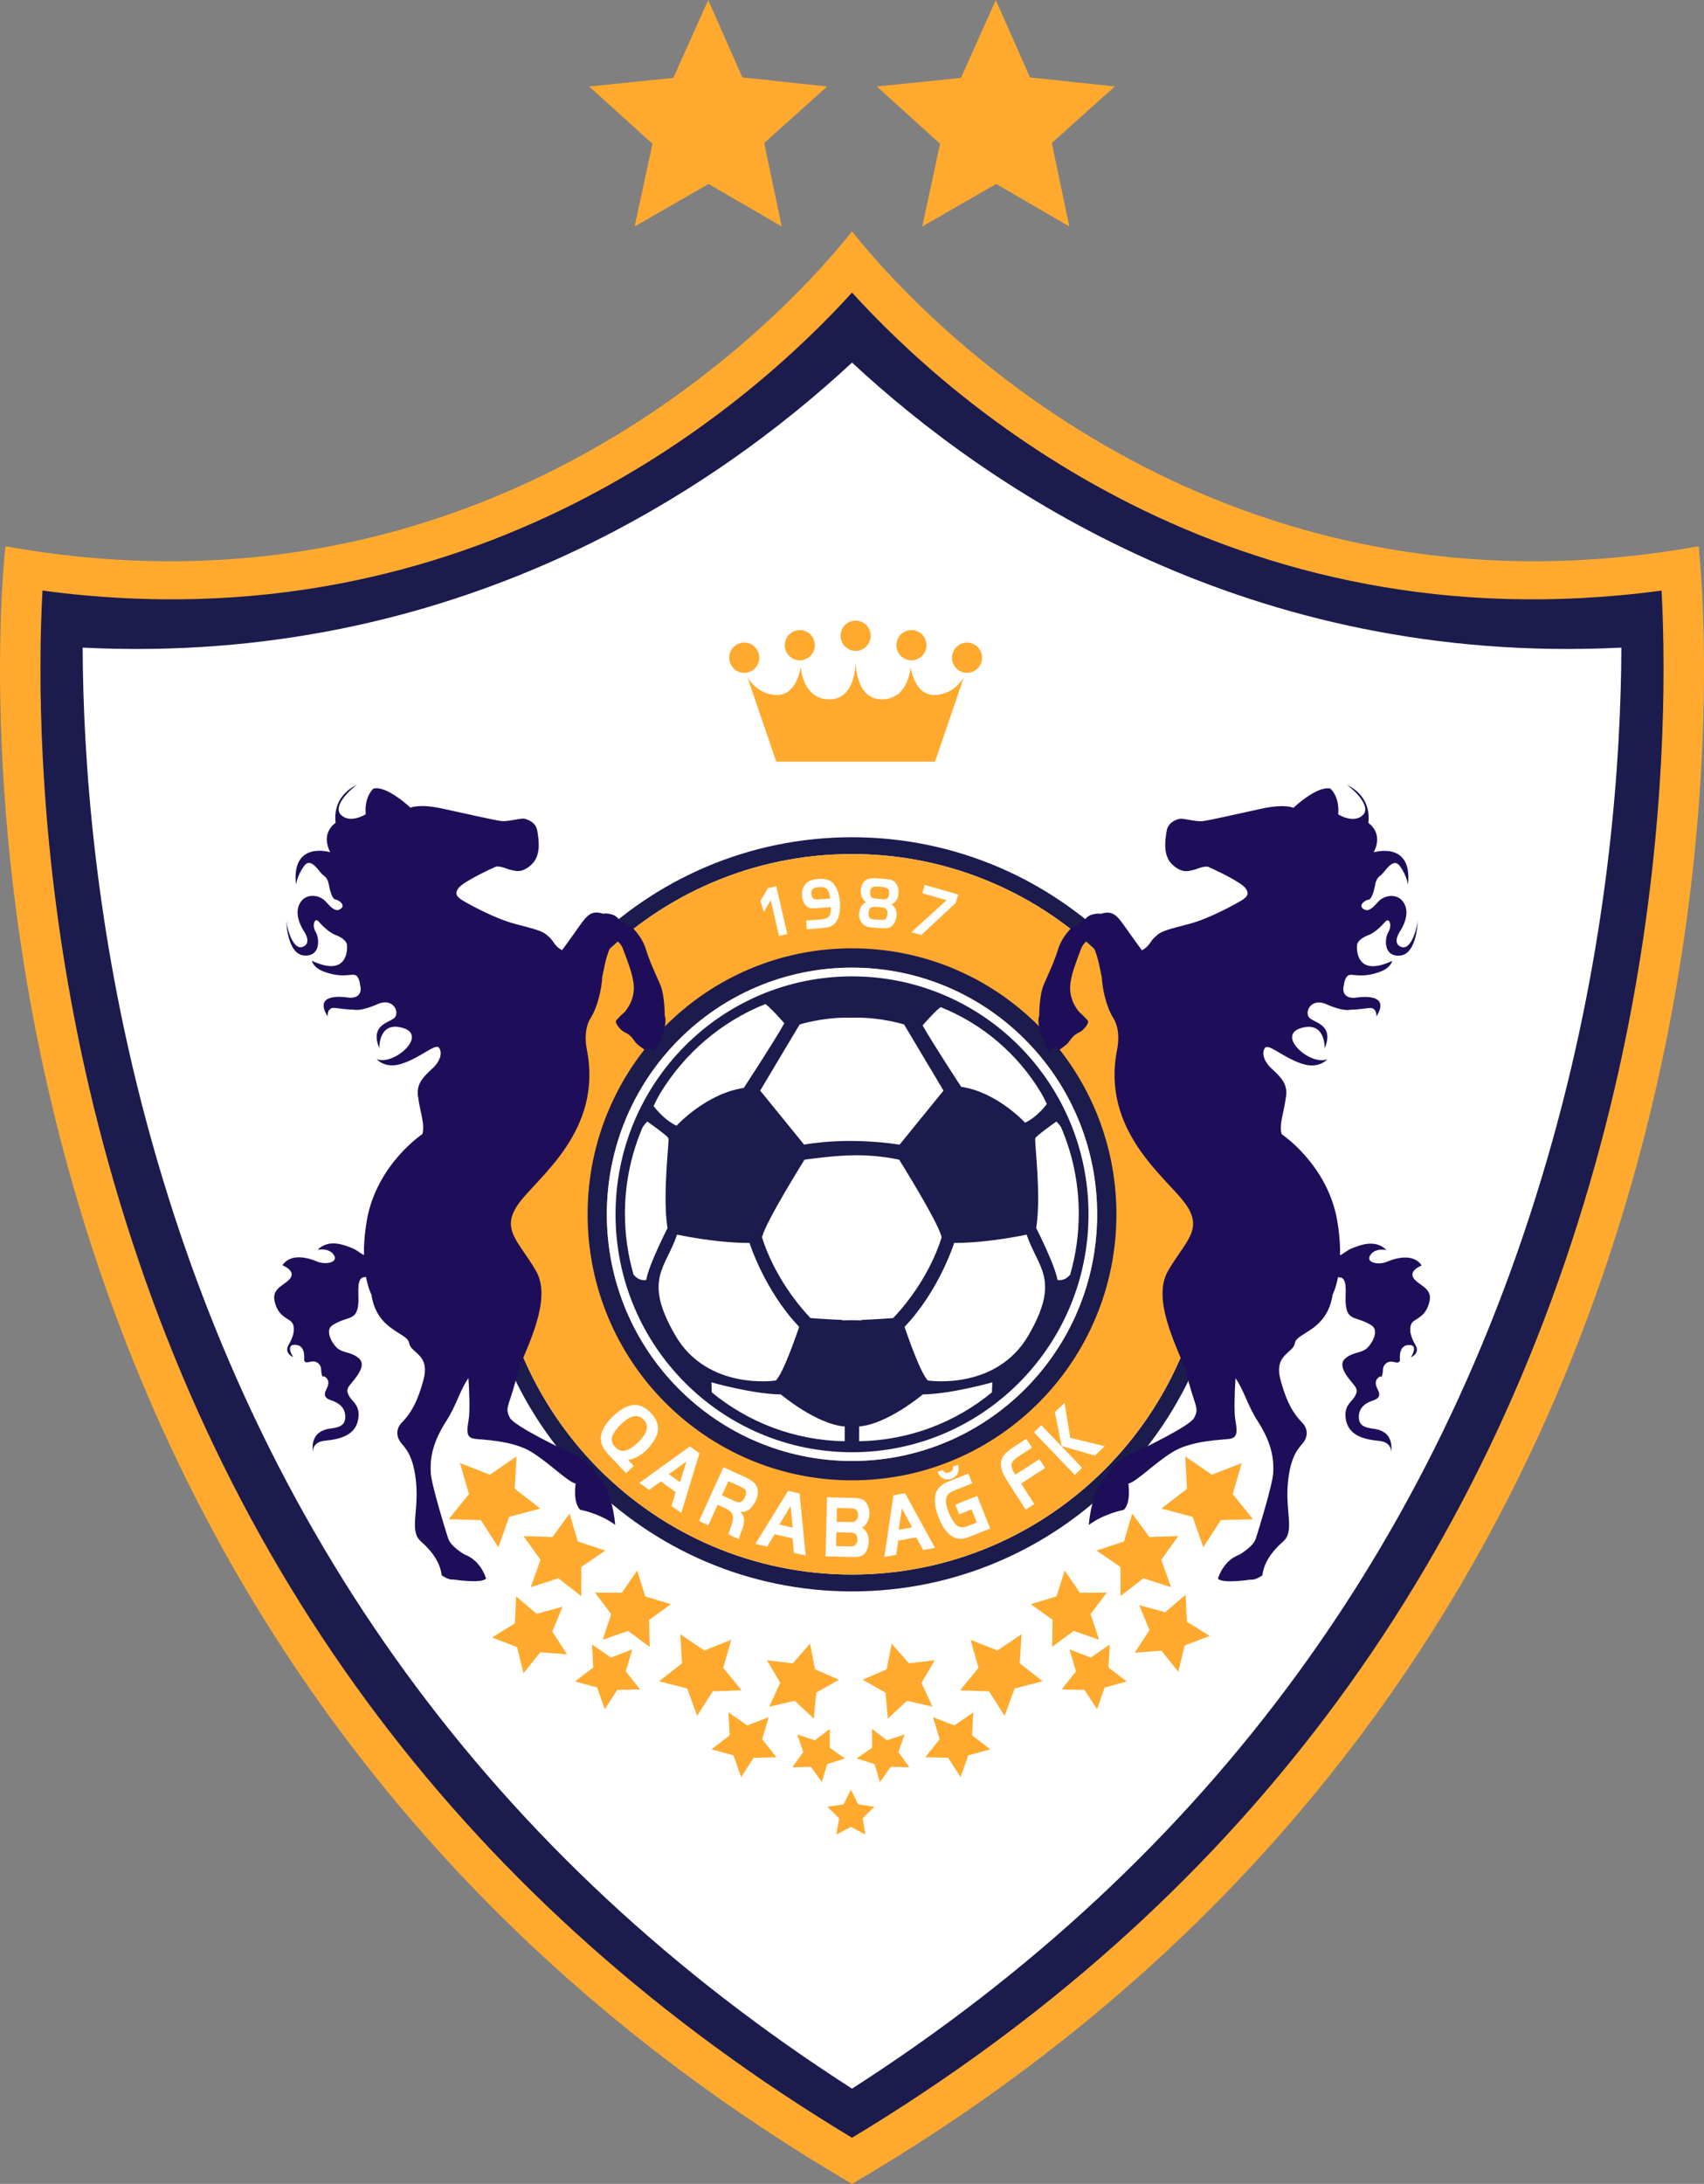 <?xml version="1.0" encoding="UTF-8"?>
<svg id="Calque_2" data-name="Calque 2" xmlns="http://www.w3.org/2000/svg" viewBox="0 0 618.52 792.16">
  <rect x="0" y="0" width="618.52" height="792.16" fill="#808080" stroke="none"/>
  <defs>
    <style>
      .cls-1 {
        fill: #1c1b4e;
      }

      .cls-1, .cls-2, .cls-3, .cls-4, .cls-5, .cls-6 {
        stroke-width: 0px;
      }

      .cls-1, .cls-2, .cls-3, .cls-4, .cls-6 {
        fill-rule: evenodd;
      }

      .cls-2 {
        fill: #ffaa2e;
      }

      .cls-3 {
        fill: #1e0e59;
      }

      .cls-4, .cls-5 {
        fill: #fff;
      }

      .cls-6 {
        fill: #9e3715;
      }
    </style>
  </defs>
  <g id="svg2">
    <g>
      <path id="path12" class="cls-2" d="M616.55,198.15c-182.27,32.75-289.85-92.13-307.28-114.22-17.42,22.09-125.01,146.98-307.29,114.22,0,0-46.1,387.35,307.29,594.01,353.39-206.66,307.28-594.01,307.28-594.01"/>
      <path id="path14" class="cls-1" d="M15.42,214.22c-.39,7.13-.74,16.6-.74,28.3,0,39.19,3.86,101.77,22.85,172.64,41.72,155.75,133.21,276.85,271.73,360.27,138.53-83.42,230.02-204.53,271.73-360.27,18.98-70.87,22.85-133.45,22.85-172.64,0-11.7-.34-21.17-.73-28.3-157.07,21.13-257.78-68.36-293.84-108.1-36.05,39.74-136.77,129.23-293.84,108.1"/>
      <path id="path16" class="cls-4" d="M30,234.91c.17,40.29,4.37,101.89,23.04,171.58,40.15,149.9,126.4,267.87,256.23,351.12,129.83-83.26,216.07-201.22,256.23-351.12,18.66-69.7,22.87-131.28,23.03-171.58-135.45,6.74-229.88-57.56-279.26-103.39-49.38,45.83-143.8,110.13-279.26,103.39"/>
      <path id="path18" class="cls-2" d="M257.06,0l12.41,28.08,30.78,3.3-22.87,20.48,6.37,30.29-26.55-15.42-26.84,15.42,6.47-30.01-22.96-20.76,30.54-3.13,12.65-28.25Z"/>
      <path id="path18-2" data-name="path18" class="cls-2" d="M361.46,0l12.41,28.08,30.78,3.3-22.87,20.48,6.37,30.29-26.55-15.42-26.84,15.42,6.47-30.01-22.96-20.76,30.54-3.13,12.65-28.25Z"/>
      <path id="path20" class="cls-1" d="M309.27,303.69c-75.14,0-136.05,61.24-136.05,136.78s60.91,136.78,136.05,136.78,136.04-61.23,136.04-136.78c0-75.54-60.9-136.78-136.04-136.78h0ZM309.27,571.13c-71.78,0-129.98-58.5-129.98-130.67s58.19-130.67,129.97-130.67,129.97,58.51,129.97,130.67-58.19,130.67-129.97,130.67"/>
      <path id="path22" class="cls-2" d="M308.85,649.13l2.64,5.37,5.91.87-4.28,4.18,1.01,5.91-5.28-2.79-5.28,2.79,1.01-5.91-4.27-4.18,5.9-.87,2.64-5.37ZM408.99,609.92l-6.61-5.07.42-8.34-6.84,4.74-7.76-2.97,2.38,8-5.22,6.51,8.31.2,4.54,7,2.76-7.88,8.03-2.2ZM359.47,634.53l-6.6-5.07.41-8.34-6.84,4.74-7.76-2.98,2.38,8-5.22,6.52,8.31.21,4.54,7,2.76-7.89,8.03-2.19ZM323.67,596.2l-1.84,9.33-8.69,3.76,8.26,4.65.88,9.47,6.94-6.47,9.23,2.1-3.97-8.64,4.83-8.18-9.38,1.12-6.26-7.14ZM370.78,592.77l-8.71,5.91-9.78-3.87,2.89,10.17-6.68,8.15,10.52.37,5.65,8.91,3.6-9.93,10.18-2.65-8.29-6.5.63-10.56ZM398.93,594.77l-3.06-9.28,5.88-7.81-9.74.06-5.57-8.03-2.95,9.34-9.31,2.84,7.91,5.71-.19,9.78,7.83-5.79,9.2,3.19ZM439.11,593.4l-8.28-5.14-.48-9.78-7.43,6.33-9.4-2.58,3.71,9.07-5.34,8.19,9.7-.73,6.1,7.64,2.31-9.51,9.1-3.48ZM427.68,557.21l-10.5.31-6.22-8.54-2.96,10.15-9.99,3.3,8.69,5.95.03,10.57,8.33-6.45,10.01,3.23-3.53-9.95,6.15-8.58ZM450.75,530.69l-10.88,4.22-9.65-6.63.63,11.74-9.27,7.17,11.3,3.01,3.92,11.06,6.33-9.87,11.69-.33-7.36-9.1,3.28-11.28ZM316.52,627.13l.02,6.83-5.56,3.87,6.45,2.07,1.96,6.52,3.95-5.53,6.77.15-3.99-5.5,2.21-6.41-6.43,2.14-5.37-4.14ZM208.71,609.92l6.61-5.07-.41-8.34,6.84,4.74,7.76-2.97-2.37,8,5.22,6.51-8.31.2-4.54,7-2.76-7.88-8.03-2.2ZM258.24,634.53l6.61-5.07-.43-8.34,6.84,4.74,7.76-2.98-2.38,8,5.22,6.52-8.31.21-4.54,7-2.76-7.89-8.03-2.19ZM294.03,596.2l1.83,9.33,8.69,3.76-8.26,4.65-.88,9.47-6.94-6.47-9.24,2.1,3.97-8.64-4.82-8.18,9.39,1.12,6.26-7.14ZM246.92,592.77l8.71,5.91,9.79-3.87-2.9,10.17,6.69,8.15-10.51.37-5.65,8.91-3.6-9.93-10.18-2.65,8.29-6.5-.64-10.56ZM218.78,594.77l3.06-9.28-5.87-7.81,9.74.06,5.57-8.03,2.94,9.34,9.31,2.84-7.9,5.71.19,9.78-7.83-5.79-9.21,3.19ZM178.6,593.97l8.28-5.14.48-9.78,7.43,6.33,9.4-2.57-3.7,9.06,5.33,8.19-9.71-.72-6.1,7.62-2.31-9.5-9.1-3.49ZM190.04,557.21l10.5.31,6.21-8.54,2.96,10.15,10,3.3-8.69,5.95-.04,10.57-8.32-6.45-10.01,3.23,3.54-9.95-6.14-8.58ZM166.96,530.69l10.88,4.22,9.64-6.63-.63,11.74,9.26,7.17-11.29,3.01-3.92,11.06-6.35-9.87-11.68-.33,7.36-9.1-3.28-11.28ZM301.19,627.13l-.03,6.83,5.56,3.87-6.45,2.07-1.96,6.52-3.95-5.53-6.76.15,3.98-5.5-2.22-6.41,6.43,2.14,5.39-4.14Z"/>
      <g>
        <path id="path24" class="cls-2" d="M310.58,239.68v.24-.24h0ZM339.07,252.09c-7.28,0-8.54-10.18-8.54-10.18,0,0-.63,11.77-10.45,11.77-9.08,0-9.48-12-9.49-13.77,0,1.77-.41,13.77-9.5,13.77-9.81,0-10.44-11.77-10.44-11.77,0,0-1.27,10.18-8.55,10.18s-10.77-6.36-10.77-6.36l10.45,30.56h57.61l10.45-30.56s-3.48,6.36-10.77,6.36"/>
        <path id="path26" class="cls-2" d="M316.05,230.62c0,3.03-2.45,5.49-5.46,5.49-3.01,0-5.47-2.46-5.47-5.49s2.45-5.5,5.47-5.5,5.46,2.46,5.46,5.5"/>
        <path id="path28" class="cls-2" d="M295.78,234.04c0,3.03-2.44,5.48-5.46,5.48s-5.46-2.45-5.46-5.48,2.45-5.49,5.46-5.49c3.02,0,5.46,2.46,5.46,5.49"/>
        <path id="path30" class="cls-2" d="M275.61,238.58c0,3.03-2.45,5.49-5.46,5.49-3.02,0-5.46-2.46-5.46-5.49s2.44-5.49,5.46-5.49,5.46,2.45,5.46,5.49"/>
        <path id="path32" class="cls-2" d="M325.38,234.04c0,3.03,2.45,5.48,5.46,5.48s5.46-2.45,5.46-5.48c0-3.04-2.44-5.49-5.46-5.49-3.01,0-5.46,2.46-5.46,5.49"/>
        <path id="path34" class="cls-2" d="M345.56,238.58c0,3.03,2.44,5.49,5.45,5.49,3.02,0,5.46-2.46,5.46-5.49s-2.44-5.49-5.46-5.49-5.45,2.45-5.45,5.49"/>
      </g>
      <path id="path36" class="cls-2" d="M309.27,309.79c-71.78,0-129.98,58.51-129.98,130.67s58.19,130.67,129.97,130.67c71.78,0,129.97-58.5,129.97-130.67s-58.19-130.67-129.97-130.67h0ZM309.27,536.95c-53.01,0-95.98-43.19-95.98-96.49s42.97-96.49,95.98-96.49,95.97,43.2,95.97,96.49c0,53.29-42.97,96.49-95.97,96.49"/>
      <path id="path38" class="cls-2" d="M309.27,316.02c-68.36,0-123.77,55.72-123.77,124.44s55.42,124.43,123.77,124.43c68.35,0,123.77-55.71,123.77-124.43s-55.42-124.44-123.77-124.44h0Z"/>
      <path id="path40" class="cls-1" d="M309.27,343.98c-53.01,0-95.98,43.2-95.98,96.49s42.97,96.49,95.98,96.49c53,0,95.97-43.19,95.97-96.49,0-53.29-42.97-96.49-95.97-96.49h0ZM309.27,529.94c-49.15,0-89-40.05-89-89.47s39.84-89.48,88.99-89.48c49.15,0,88.99,40.06,88.99,89.48s-39.84,89.47-88.99,89.47"/>
      <path id="path42" class="cls-6" d="M483.77,336.65c.02.08.06.16.08.25-.05-.06-.07-.11-.11-.16,0-.03.02-.06.03-.08"/>
      <path id="path44" class="cls-4" d="M309.27,529.94c-49.15,0-89-40.05-89-89.47s39.84-89.48,88.99-89.48c49.15,0,88.99,40.06,88.99,89.48s-39.84,89.47-88.99,89.47"/>
      <path id="path46" class="cls-1" d="M395.11,440.46c0,47.66-38.44,86.31-85.84,86.31s-85.84-38.65-85.84-86.31,38.44-86.3,85.84-86.3,85.84,38.64,85.84,86.3"/>
      <path id="path48" class="cls-4" d="M307.16,369.14c-9.14,0-16.91,2.47-16.91,2.47l-14.32,23.98,15.96,19.61s14.72-3.02,34.64,0l15.95-19.61-14.32-23.98s-7.77-2.47-16.91-2.47h-4.09Z"/>
      <path id="path50" class="cls-4" d="M245.76,447.83s13.63,3.02,26.31,3.02c0,0,5.33,17.13,18.01,30.44,0,0-5.46,16.45-8.46,19.46,0,0-24.82,3.85-36.54-16.45-11.73-20.28-3.41-24.27.68-36.47"/>
      <path id="path52" class="cls-4" d="M234.57,464.26c.96-5.62,7.73-18.79,7.73-18.79l-.09-.54c-1.77-12.06.82-31.12.41-32.08-.41-.96-7.65-6.03-7.65-6.03,0,0-.68.54-1.69,2.02-4.13,9.61-6.44,20.22-6.44,31.38,0,7.68,1.1,15.12,3.14,22.15,2.24,2.62,4.59,1.89,4.59,1.89"/>
      <path id="path54" class="cls-4" d="M245.57,408.33s10.64-11.66,24.41-13.71c0,0,11.05-16.86,14.72-23.45,0,0-4.7-5.42-6.88-6.98-16.06,6.42-29.53,17.99-38.36,32.69-1.5,2.65-2.21,4.31-2.21,4.31,0,0,3.54,4.94,8.32,7.13"/>
      <path id="path56" class="cls-4" d="M326.38,420.66s14.19,22.63,15.41,28.1c0,0-3.95,14.95-17.59,29.34,0,0-5.28.44-11.45.67v.14c-1.16,0-2.36,0-3.55-.04-1.18.03-2.37.04-3.54.04v-.14c-6.19-.24-11.46-.67-11.46-.67-13.63-14.4-17.59-29.34-17.59-29.34,1.23-5.48,15.41-28.1,15.41-28.1,0,0,10.63-1.62,19.05-1.62s15.31,1.62,15.31,1.62"/>
      <path id="path58" class="cls-4" d="M372.65,447.83s-13.63,3.02-26.31,3.02c0,0-5.32,17.13-18,30.44,0,0,5.46,16.45,8.46,19.46,0,0,24.81,3.85,36.55-16.45,11.71-20.28,3.4-24.27-.7-36.47"/>
      <path id="path60" class="cls-4" d="M383.84,464.26c-.95-5.62-7.74-18.84-7.74-18.84l.1-.49c1.78-12.06-.82-31.12-.4-32.08.4-.96,7.63-6.03,7.63-6.03,0,0,.69.54,1.71,2.02,4.13,9.61,6.43,20.22,6.43,31.38,0,7.68-1.09,15.12-3.13,22.15-2.24,2.62-4.59,1.89-4.59,1.89"/>
      <path id="path62" class="cls-4" d="M372.08,407.23s-10.11-11.07-23.2-13.02c0,0-10.5-16.02-13.99-22.27,0,0,4.47-5.15,6.54-6.63,15.25,6.1,28.05,17.09,36.44,31.05,1.43,2.51,2.11,4.1,2.11,4.1,0,0-3.37,4.69-7.9,6.77"/>
      <path id="path64" class="cls-4" d="M283.46,505.8c-10.36-.13-25.23-4.38-25.23-4.38l.13,3.63c13.18,10.84,29.96,17.43,48.25,17.73v-5.35c-10.36-.82-23.16-11.62-23.16-11.62"/>
      <path id="path66" class="cls-4" d="M360.19,501.41s-14.86,4.25-25.24,4.39c0,0-12.74,10.76-23.09,11.62v5.36c18.27-.33,35.02-6.9,48.19-17.73l.15-3.63Z"/>
      <path id="path68" class="cls-3" d="M486.42,452.82c-.08-2.94-.37-6.26-1.02-10-3.48-20.34-20.14-31.38-20.14-31.38-1.17-3.2,1.01-8.91,1.49-13.48h.01c.61-3.27-.6-5.54-2.26-7.43-.97-1.14-2.11-2.15-3.13-3.11-2.74-2.65-3.46-5.59-2.19-7.33,1.27-1.73,6.79,3.73,13.74,5.86,5.99,1.84,8.88-1.75,8.88-1.75-5.96,2.56-18.55-8.38-9.78-11.21,9.21-2.97,8.82,7.32,8.82,7.32,3.29-8.16-2.74-9.08-5.22-10.83-2.51-1.76-.08-7.86,5.91-5.19,6,2.68,8.45,2,8.45,2,4.58-.21,3.56-.32,7.04-.64,2.89-.28,2.58,3.08,2.58,3.08,5.92-9.42-7.99-6.77-7.99-6.77-5.3.09-3.81-4.6-3.81-4.6.3-2.19.92-2.87.92-2.87,1.3-2.27,3.97.86,11.79-1.84,4.49-1.55,4.81-4.1,4.81-4.1-13.37,6.24-12.85-4.66-12.75-5.75.11-1.09,1.33-2.58,4.21-3.63,2.87-1.06,6.01-4.8,6.01-4.8,1.45-1.76,2.65,1.23,1.18,3.67-1.47,2.44-1.84,9.06,4.19,8.58,5.64-.46,6.38-10.43,6.47-12.73-.2,2.43-2.29,10.8-5.88,9.63-3.88-1.27-.32-6.08-.32-6.08,2.66-4.51,2.68-8.12.61-10.67-2.07-2.55-6.48-2.33-8.92.46-2.43,2.77-3.82,3.64-5.43,2.32-1.6-1.32.93-3.13,2.1-3.23,1.16-.1,2.09-3.72,2.34-5.24.24-1.53.77-2.72,2.14-3.66,1.36-.94,4.34-6.8,6.88-3.24,2.56,3.55,2.92,6.77,2.92,6.77,1.77-16.14-12.45-11.78-12.45-11.78,3.72-7.1-1.92-10.65-1.92-10.65,1.14-10.53-7.87-13.8-7.87-13.8,1.85,1.03,9.24,7.62,5.87,10.92-3.36,3.29-8.96-.24-8.96-.24.58-6.6-2.85-9.35-2.85-9.35-4.9-1.12-13.4,6.97-13.4,6.97,0,0-2.97-1.54-11.5.3-8.53,1.84-18.59,4.17-21.3,4.51-2.72.35-6.98-1.1-8.46-.82-1.49.28-4.32,1.4-4.78,4.5-.47,3.1-1.53,8.9,2.29,12.29,3.82,3.38,6.14,1.94,8.14,1.58,0,0,3.52-1.5,4.83-.9,1.33.6,11.54,5.26,13.35,7.67,1.81,2.42.39,3.47-2.82,5.29-3.21,1.81-10.33,5.48-15.8,7.17-5.49,1.68-11.63,2.62-13.66,4.8,0,0-.02.01-.02.02-.81.64-1.54,1.42-2.17,2.4-.89,1.38-1.96,2.31-3.11,2.85-3.18-4.22-5.9-8.33-7.55-10.47-2.09-2.7-3.81-3.87-7.35-2.74-1.01-.19-2.2-.07-3.7.45-1.92.68-3.43,3.89-6.04,3.97-.59.16-4.36,3.77-5.8,8.5-1.45,4.72-3.57,9.04-5.21,12.85-1.64,3.82-1.62,11.22-1.62,11.22-1.54,4.03,3.61,12.96,3.61,12.96,0,0,1.36-.87,2.51-1.8.46.89.78,1.44.78,1.44,0,0,2.84-1.79,3.77-2.99.92-1.2,1.53-2.46,3.74-3.54,2.2-1.06,3.44-3.39,3.36-4.02-.08-.61-3.35-3.53-3.35-3.53-4.48-5.68-3.14-10.51-2.5-13.3.64-2.8,3.48-10.07,3.48-10.07.65-1.16,1.51-2.11,2.4-2.74.04.03.09.04.13.1,2.74,2.93,3.62,7.67,4.78,13.58.22,4.07,1.56,10.56,4.22,14.81,2.9,4.62,1.37,11.25,1.37,11.25-5.97,29.59,17.8,46.42,24.71,55.96,6.9,9.54-.16,13.76-6.33,24.57-5.79,10.13,3.11,27.02,6.29,35.39.85,3.19,1.73,6.48,2.33,8.39,1.81,5.79,2.48,6.4.95,9.38-1.53,2.97-18.99,11.35-23.89,13.66-4.92,2.3-7.21,6.19-7.21,6.19-6.46,6.39-7.14,18.99-7.14,18.99,5.7-4.21,12.67-5.45,12.67-5.45,2.78-2.68,1.68-9.5,1.68-9.5,3.18-.87,9.44-7.45,16.16-11.55,6.73-4.11,17.51-4.32,20.31-4.68,2.83-.35,3.29-1.81,2.38-6.79-.55-2.96-.27-10.62.05-15.22,3.02,4.19,4.43,9.98,7.94,15.37,5.74,8.84,5.92,14.75,5.74,18.95-.2,4.2-5.31,20.64-6.29,23.75-.99,3.12-6.05,5.93-6.05,5.93-5.96,2.17-7.72,8.68-7.72,8.68,1.63,1.94,11.87.34,11.87.34,1.74.32,4.26-1.56,4.26-1.56.5-4.38,3.28-8.55,7.5-12.24,4.24-3.68.87-10.42,1.72-20.85.86-10.43,4.09-13.11,5.56-14.95,1.46-1.85,2.14-4.78-.37-7.37-2.51-2.6-5.41-6.35-7.85-15.59-2.42-9.25,4.65-9.43,5.24-13.25.6-3.84,11.76-4.36,13.69-17.57,0,0,1.14-2.07,1.95-6.29,2.05-.05,3.01,1.02,2.78,6.41-.26,6,1.06,7.41,2.68,8.18,1.62.77,3.58.95,6.64,2.81,3.07,1.87.23,6.83-1.77,8.5-2,1.67-5.38,1.27-7.93,3.79-2.55,2.53,1.45,7,3.2,9.11,1.76,2.1,1.32,2.93.42,4.57-.89,1.65-3.5,2.92-3.3,6.88.35,7.35,7.01,8.58,12.25,9.12,4.14.43,4.38,3.14,4.31,4.26.92-6.69-3.4-8.03-5.16-8.47-1.81-.47-6.1-.2-6.5-3.69-.56-4.72,3.49-6.23,5.14-6.79,1.66-.55,2.99-1.49,1.68-3.92-1.31-2.43-.63-3.69.25-4.4.86-.72,1.04-.13,1.04-.13,0,0,.54-.69.58-2.62.04-1.91,1.54-3.03,2.98-3,1.43.02,2.67,1,3.23-.45,0,0-.75-5.05,2.64-5.53,4.62-.65,1.3,4.41,1.3,4.41,0,0,3.49-1.39,1.66-4.47-2.54-4.25-2.33-7.43-.58-8.71,1.76-1.26,4.57-2.21,5.69-7.15,1.12-4.95-4.24-5.81-5.88-8.52-1.63-2.7,3.03-4.47,3.03-4.47-3.17-4.66-9.79-2.55-12.71-1.31-2.93,1.23-7.79.34-5.95-2.43,1.82-2.78,5.88-1.86,5.88-1.86-4.11-4.06-9.51-1.8-12.52-.62-2.06.81-3.02,2.01-4.34,2.52l.02-2.45Z"/>
      <path id="path70" class="cls-3" d="M132.86,463.26c.81,4.22,1.95,6.29,1.95,6.29,1.93,13.21,13.09,13.73,13.69,17.57.58,3.82,7.66,4,5.24,13.25-2.43,9.25-5.33,12.99-7.84,15.59-2.52,2.58-1.83,5.52-.37,7.37,1.46,1.83,4.69,4.52,5.55,14.95.85,10.43-2.52,17.17,1.72,20.85,4.22,3.68,7.01,7.86,7.5,12.24,0,0,2.52,1.88,4.27,1.56,0,0,10.23,1.61,11.86-.34,0,0-1.77-6.51-7.73-8.68,0,0-5.06-2.81-6.05-5.93-.99-3.11-6.09-19.54-6.29-23.75-.2-4.2,0-10.11,5.74-18.95,3.5-5.39,4.91-11.18,7.93-15.37.33,4.6.6,12.26.06,15.22-.91,4.98-.45,6.44,2.37,6.79,2.81.36,13.59.57,20.31,4.68,6.73,4.11,13,10.69,16.17,11.55,0,0-1.1,6.82,1.68,9.5,0,0,6.97,1.24,12.67,5.45,0,0-.69-12.6-7.14-18.99,0,0-2.29-3.9-7.2-6.19-4.91-2.31-22.36-10.68-23.89-13.66-1.53-2.98-.87-3.59.95-9.38.59-1.91,1.48-5.2,2.32-8.39,3.18-8.37,12.08-25.26,6.29-35.39-6.17-10.8-13.22-15.03-6.33-24.57,6.91-9.54,30.68-26.37,24.7-55.96,0,0-1.52-6.63,1.38-11.25,2.66-4.24,4-10.73,4.22-14.81,1.16-5.91,2.03-10.65,4.78-13.58.03-.06.09-.06.12-.1.89.64,1.76,1.59,2.4,2.74,0,0,2.84,7.28,3.48,10.07.64,2.79,1.99,7.62-2.49,13.3,0,0-3.27,2.91-3.35,3.53-.08.62,1.17,2.95,3.36,4.02,2.21,1.08,2.82,2.35,3.74,3.54.92,1.2,3.76,2.99,3.76,2.99,0,0,.32-.55.78-1.44,1.15.93,2.51,1.8,2.51,1.8,0,0,5.14-8.93,3.61-12.96,0,0,.02-7.4-1.62-11.22-1.64-3.82-3.77-8.13-5.21-12.85-1.44-4.73-5.2-8.34-5.8-8.5-2.62-.08-4.12-3.28-6.05-3.97-1.5-.52-2.68-.65-3.69-.45-3.55-1.12-5.27.04-7.35,2.74-1.64,2.14-4.36,6.25-7.55,10.47-1.14-.54-2.22-1.47-3.1-2.85-.63-.98-1.36-1.76-2.17-2.4,0-.01,0-.02-.02-.02-2.03-2.17-8.17-3.12-13.66-4.8-5.48-1.69-12.6-5.35-15.81-7.17-3.2-1.82-4.62-2.87-2.81-5.29,1.8-2.41,12.02-7.07,13.34-7.67,1.32-.6,4.83.9,4.83.9,2,.36,4.33,1.8,8.14-1.58,3.83-3.39,2.77-9.19,2.29-12.29-.46-3.09-3.29-4.22-4.78-4.5-1.48-.28-5.74,1.17-8.46.82-2.72-.35-12.77-2.68-21.31-4.51-8.53-1.84-11.49-.3-11.49-.3,0,0-8.51-8.08-13.41-6.97,0,0-3.43,2.76-2.85,9.35,0,0-5.6,3.53-8.96.24-3.36-3.29,4.02-9.88,5.88-10.92,0,0-9.01,3.27-7.87,13.8,0,0-5.63,3.55-1.92,10.65,0,0-14.22-4.37-12.44,11.78,0,0,.36-3.22,2.92-6.77,2.55-3.55,5.53,2.31,6.89,3.24,1.36.94,1.9,2.13,2.14,3.66.25,1.52,1.19,5.14,2.35,5.24,1.16.11,3.7,1.92,2.09,3.23-1.61,1.32-2.99.45-5.43-2.32-2.43-2.79-6.86-3.01-8.92-.46-2.06,2.55-2.04,6.15.6,10.67,0,0,3.57,4.81-.31,6.08-3.59,1.17-5.68-7.2-5.88-9.63.1,2.3.83,12.27,6.48,12.73,6.03.49,5.66-6.14,4.19-8.58-1.47-2.44-.27-5.44,1.18-3.67,0,0,3.14,3.75,6.01,4.8,2.88,1.05,4.1,2.54,4.21,3.63.1,1.09.62,11.99-12.75,5.75,0,0,.33,2.55,4.82,4.1,7.81,2.71,10.48-.42,11.78,1.84,0,0,.62.68.92,2.87,0,0,1.49,4.7-3.81,4.6,0,0-13.91-2.65-7.99,6.77,0,0-.32-3.36,2.57-3.08,3.49.33,2.45.43,7.05.64,0,0,2.44.68,8.44-2,5.99-2.67,8.43,3.43,5.92,5.19-2.5,1.75-8.52,2.67-5.23,10.83,0,0-.39-10.29,8.82-7.32,8.77,2.83-3.8,13.77-9.78,11.21,0,0,2.9,3.59,8.89,1.75,6.95-2.14,12.47-7.6,13.74-5.86,1.28,1.74.56,4.68-2.19,7.33-1.02.95-2.15,1.96-3.13,3.11-1.66,1.89-2.86,4.17-2.26,7.43h.01c.49,4.58,2.67,10.29,1.49,13.48,0,0-16.65,11.04-20.14,31.38-.64,3.75-.93,7.06-1.02,10l.02,2.45c-1.33-.51-2.29-1.71-4.34-2.51-3.01-1.19-8.42-3.44-12.52.62,0,0,4.07-.92,5.9,1.86,1.83,2.77-3.04,3.66-5.96,2.43-2.92-1.24-9.53-3.35-12.71,1.31,0,0,4.67,1.77,3.03,4.47-1.64,2.7-7,3.57-5.88,8.52,1.12,4.93,3.94,5.89,5.69,7.15,1.75,1.28,1.96,4.46-.57,8.71-1.84,3.08,1.64,4.47,1.64,4.47,0,0-3.31-5.07,1.31-4.41,3.39.48,2.65,5.53,2.65,5.53.56,1.46,1.8.48,3.24.45,1.44-.03,2.94,1.08,2.97,3,.03,1.93.58,2.62.58,2.62,0,0,.18-.58,1.05.13.88.71,1.55,1.97.24,4.4-1.3,2.43.02,3.38,1.68,3.92,1.65.56,5.7,2.07,5.14,6.79-.41,3.49-4.69,3.22-6.51,3.69-1.76.44-6.09,1.78-5.16,8.47-.08-1.12.17-3.83,4.3-4.26,5.25-.54,11.9-1.77,12.26-9.12.19-3.96-2.42-5.23-3.31-6.88-.89-1.64-1.34-2.47.43-4.57,1.76-2.12,5.76-6.58,3.2-9.11-2.56-2.52-5.93-2.11-7.93-3.79-2-1.67-4.84-6.62-1.78-8.5,3.07-1.86,5.03-2.04,6.64-2.81,1.63-.77,2.94-2.17,2.68-8.18-.23-5.39.73-6.46,2.78-6.41"/>
      <path id="path72" class="cls-5" d="M230.04,531.74l-2.77,2.63-4.5-4.75-.98-1.04-.36-.38-.29-.3-.24-.25-.19-.2-.16-.17-.13-.14-.11-.11c-.12-.12-.22-.24-.3-.36-.09-.12-.15-.23-.19-.35-.18-.19-.34-.4-.48-.63-.14-.24-.33-.58-.57-1.04-.95-1.79-.94-3.78.02-5.95.36-.81.85-1.63,1.46-2.45.61-.83,1.33-1.64,2.17-2.43,2.95-2.8,5.62-4.2,8.03-4.2,2.05,0,3.99.98,5.83,2.92,1.22,1.29,2.01,2.65,2.37,4.09.11.44.18.88.2,1.33.03.44,0,.88-.08,1.31-.15.86-.5,1.78-1.07,2.75-.88,1.54-1.96,2.92-3.25,4.14-1.97,1.87-4.12,3.01-6.45,3.43l2.05,2.16ZM233.68,515.02c-1.05-1.11-2.25-1.55-3.58-1.31-1.34.24-2.86,1.17-4.56,2.79-1.47,1.4-2.49,2.7-3.07,3.91-.76,1.62-.48,3.11.82,4.48,1.22,1.28,2.62,1.66,4.19,1.12,1.21-.42,2.62-1.39,4.22-2.91,1.44-1.37,2.4-2.72,2.89-4.06.53-1.49.23-2.84-.9-4.02ZM232.06,537.9l18.34-13.24,3.48,2.49-6.59,21.64-3.54-2.53,1.52-5.03-5.4-3.86-4.27,3.06-3.55-2.53ZM249.18,530.09l-6.4,4.66,4.05,2.89,2.35-7.55ZM260.47,545.85l-3.37,7.42-3.38-1.54,8.87-19.52,7.75,3.52c2.22,1.01,3.61,2.06,4.19,3.16.38.71.56,1.54.54,2.47-.02.94-.24,1.86-.65,2.78-.84,1.85-1.88,3.11-3.1,3.76-.73.37-1.57.56-2.52.54.25.27.46.52.63.76.17.24.3.48.39.72.17.44.25,1.01.25,1.74-.02.5-.09,1.01-.2,1.53-.07.29-.15.61-.26.96-.11.35-.24.7-.4,1.05-.29.64-.52,1.25-.69,1.84-.12.4-.21.83-.27,1.27l-3.79-1.72c.09-.51.38-1.43.85-2.75.48-1.33.73-2.34.74-3.03.04-.7-.11-1.35-.45-1.93-.42-.67-1.22-1.28-2.4-1.81l-2.72-1.24ZM262.05,542.38l4.73,2.15c.78.36,1.41.47,1.88.34.7-.2,1.29-.84,1.78-1.91.54-1.18.51-2.11-.1-2.8-.21-.23-.61-.49-1.22-.76l-4.73-2.15-2.34,5.14ZM274.19,560.01l11.88-19.25,4.17.97,2.19,22.51-4.24-.99-.52-5.23-6.46-1.5-2.77,4.46-4.24-.99ZM287.01,546.25l-4.13,6.75,4.84,1.12-.72-7.88ZM299.65,564.53l.55-21.43,9.85.25c1.55.04,2.66.28,3.35.73.8.52,1.39,1.37,1.79,2.54.28.8.4,1.63.38,2.49-.03,1.1-.29,2.12-.79,3.07-.5.95-1.12,1.6-1.87,1.96,1.66.99,2.46,2.7,2.4,5.11-.04,1.38-.33,2.55-.89,3.5-.48.81-1.1,1.35-1.84,1.64-.75.29-1.84.42-3.28.38l-9.64-.25ZM303.68,551.98l5.05.13c.52.01.9,0,1.14-.07.25-.05.48-.19.72-.4.56-.5.85-1.2.87-2.09.02-.84-.22-1.49-.71-1.93-.37-.3-.97-.46-1.82-.49l-5.13-.13-.13,4.97ZM303.46,560.8l5.05.13c.52.01.9,0,1.15-.07.25-.05.49-.19.71-.4.56-.5.85-1.2.87-2.11.02-.84-.22-1.49-.71-1.94-.37-.3-.97-.46-1.82-.48l-5.13-.13-.13,5ZM320.99,564.78l3.32-22.38,4.21-.76,10.89,19.83-4.29.77-2.54-4.6-6.53,1.17-.78,5.19-4.29.77ZM327.35,547.08l-1.13,7.83,4.89-.88-3.77-6.95ZM346.74,545.78l7.98-3.16,4.7,11.84-7.25,2.87c-1.29.51-2.34.8-3.16.85-.81.05-1.63-.09-2.45-.42-2.34-.93-4.29-3.37-5.86-7.33-1.02-2.58-1.47-4.88-1.34-6.92.1-1.48.56-2.72,1.37-3.71.81-.99,2.04-1.82,3.7-2.47l7.08-2.81,1.41,3.55-6.69,2.65c-1.44.57-2.34,1.37-2.69,2.42-.4,1.22-.14,3.01.8,5.37.49,1.22,1.02,2.28,1.6,3.16.58.89,1.15,1.51,1.7,1.86.48.32,1.03.46,1.66.45.62-.01,1.33-.17,2.14-.49l3.12-1.24-1.88-4.74-4.52,1.79-1.41-3.55ZM377.29,529.29l2.07,3.21-8.73,5.62,4.8,7.44-3.12,2.01-6.07-9.41c-.87-1.34-1.53-2.49-1.99-3.44-.46-.95-.73-1.72-.81-2.3-.26-1.47-.08-2.77.54-3.9.62-1.12,1.79-2.23,3.5-3.34l5.07-3.27,2.07,3.21-4.66,3.01c-.69.45-1.26.86-1.68,1.24-.43.39-.71.72-.83.99-.28.47-.37,1-.29,1.61.08.6.35,1.26.8,1.96l.62.96,8.73-5.62ZM377.97,516.95l14.83,15.48-2.68,2.57-14.83-15.48,2.68-2.57ZM385.37,524.52l-2.49-12.27,3.53-3.38,2.07,12.68,12.52,3.03-3.54,3.39-12.08-3.45Z"/>
      <path id="path74" class="cls-5" d="M285.78,338.8l-3.01.7-3.01-12.98-2.5,4.25-1.23-3.99,2.72-4.62,3.01-.7,4.02,17.34ZM301.56,329.05l-4.86.37c-1.09.08-1.92.08-2.46,0-.55-.09-1.01-.31-1.4-.66-1.01-.87-1.58-2.16-1.71-3.87-.15-2,.44-3.58,1.79-4.77.84-.72,2.17-1.15,4-1.29,1.3-.1,2.35-.04,3.18.18.82.21,1.55.63,2.18,1.25.77.78,1.39,1.84,1.85,3.2.41,1.24.67,2.51.77,3.81.15,1.97-.04,3.78-.59,5.44-.54,1.65-1.48,2.76-2.82,3.32-.73.31-1.83.52-3.3.63l-5.33.41-.24-3.13,4.41-.34c1.96-.15,3.2-.48,3.7-.98.32-.32.55-.8.7-1.44.15-.63.2-1.34.13-2.13h0ZM301.32,325.91c-.1-1.3-.39-2.31-.86-3.02-.31-.47-.71-.79-1.2-.95-.49-.17-1.19-.22-2.1-.15-1.04.08-1.74.28-2.09.6-.46.43-.65,1.06-.59,1.89.06.74.34,1.3.83,1.68.32.25.88.34,1.66.28l4.34-.33ZM314.33,327.28c-.73-.63-1.24-1.3-1.52-1.98-.28-.68-.39-1.5-.31-2.47.16-2.09,1.05-3.44,2.66-4.05.68-.25,2.08-.3,4.2-.13.68.05,1.3.11,1.84.17.55.07,1.04.12,1.47.17.3.02.56.07.81.16.24.09.48.2.72.34.77.45,1.33,1.17,1.67,2.18.25.77.35,1.58.28,2.44-.14,1.9-.99,3.2-2.54,3.9.62.49,1.05.95,1.29,1.39.44.81.62,1.76.53,2.86-.1,1.3-.59,2.43-1.48,3.4-.43.48-1.04.8-1.83.94-.36.06-.84.1-1.43.1-.59,0-1.27-.02-2.03-.08-.46-.04-.82-.07-1.1-.1-1.09-.12-1.68-.18-1.74-.19-.65-.05-1.23-.21-1.71-.46-.49-.26-.9-.61-1.25-1.05-.78-1.04-1.12-2.21-1.02-3.53.08-1.07.4-1.98.95-2.72.3-.41.81-.84,1.53-1.28h0ZM319.45,321.65c-1.25-.09-2.06-.08-2.45.05-.69.23-1.08.87-1.16,1.9-.09,1.13.22,1.85.93,2.15.11.04.36.1.76.16.39.06.92.12,1.6.18.39.03.77.05,1.14.07.37.02.66.02.85.01.2,0,.39-.05.58-.11.63-.24.97-.86,1.05-1.86.09-1.13-.26-1.86-1.05-2.2-.34-.15-1.09-.27-2.25-.35h0ZM318.86,329.01c-1.27-.1-2.09-.07-2.46.08-.67.25-1.05.9-1.13,1.96-.09,1.17.21,1.91.89,2.22.11.04.36.09.76.16.39.07.92.12,1.59.17.38.03.75.05,1.12.07.36.02.65.02.86.01.21-.01.39-.05.56-.13.62-.24.96-.89,1.05-1.94.09-1.15-.25-1.91-1.02-2.26-.34-.15-1.08-.27-2.21-.35h0ZM347.8,324.45l-.87,3.04-12.48,11.66-3.62-1.03,12.78-11.59-8.82-2.52.86-3.02,12.15,3.47Z"/>
      <path id="path76" class="cls-5" d="M340.34,533.86l1.85-.63c.56.92,1.35,1.2,2.38.85,1-.34,1.45-1.05,1.35-2.12l1.85-.63c.23.88.27,1.66.12,2.34-.28,1.33-1.14,2.24-2.57,2.73-1.07.36-2.05.32-2.94-.11-.46-.24-.86-.55-1.21-.95-.35-.4-.63-.89-.82-1.48"/>
    </g>
  </g>
</svg>